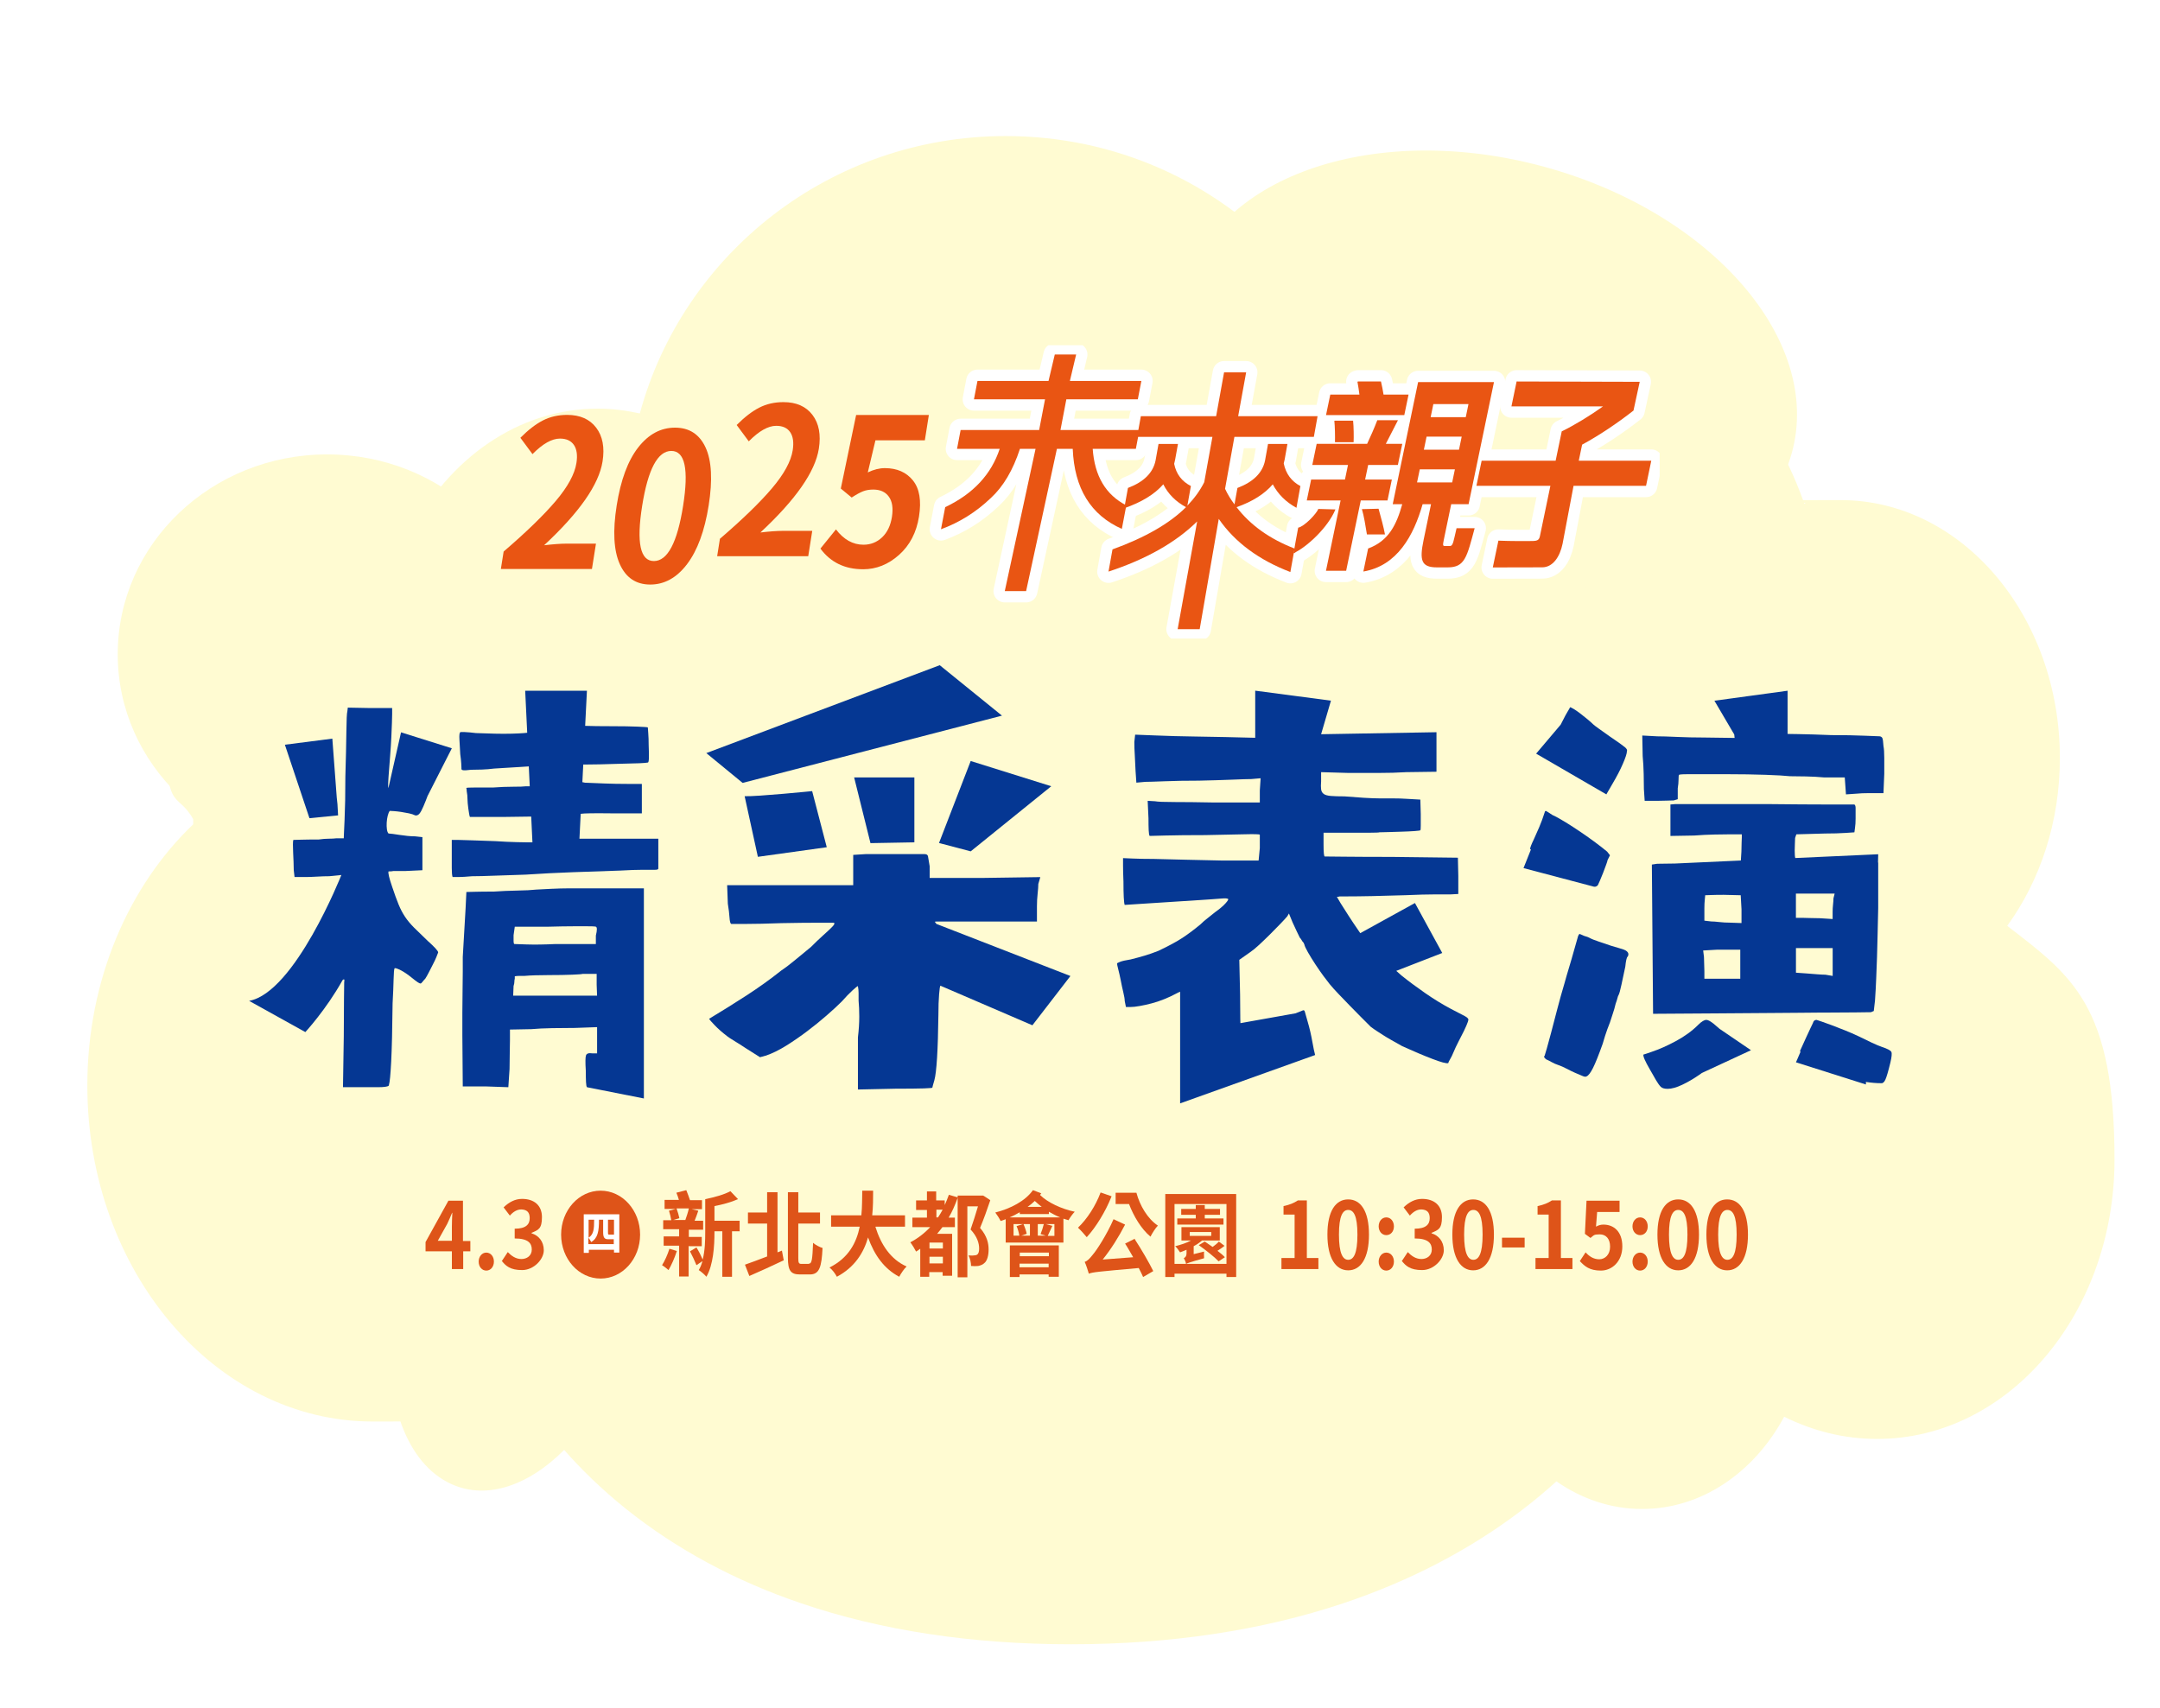 <svg width="789" height="624" viewBox="0 0 789 624" fill="none" xmlns="http://www.w3.org/2000/svg">
<g filter="url(#filter0_d_887_1575)">
<path d="M722.359 321.422C734.308 304.972 741.53 283.55 741.53 260.228C741.53 208.173 705.684 165.988 661.434 165.988C617.185 165.988 652.506 166.427 648.173 167.304C629.462 113.568 577.925 74.966 517.263 74.966C456.6 74.966 485.75 77.671 471.438 82.642C467.105 80.522 462.575 78.621 457.979 76.793C432.703 49.816 396.594 33 356.481 33C292.471 33 238.636 75.989 222.814 134.331C217.824 133.235 212.704 132.577 207.517 132.577C178.368 132.577 152.895 150.928 138.845 178.271C130.442 173.153 120.857 170.302 110.746 170.302C76.87 170.302 49.362 202.617 49.362 242.535C49.362 282.454 53.169 271.122 59.669 282.527V284.428C36.1 306.946 21 341.308 21 379.837C21 447.611 67.678 502.59 125.255 502.59C182.832 502.59 131.886 502.371 135.169 502.005C138.648 512.387 144.491 520.502 152.566 524.743C165.762 531.688 181.65 526.497 195.174 512.972C201.214 519.844 208.633 527.155 217.627 534.393C235.944 549.089 257.544 560.786 281.704 568.975C310.853 578.918 344.007 583.962 380.313 583.962C416.618 583.962 449.969 578.918 479.578 569.048C504.067 560.859 526.126 549.381 545.165 534.832C549.695 531.396 553.831 527.887 557.639 524.45C566.764 530.811 577.465 534.54 588.889 534.54C610.751 534.54 629.921 521.087 640.82 500.836C651.258 506.026 662.682 508.951 674.762 508.951C722.688 508.951 761.488 463.257 761.488 406.888C761.488 350.52 745.928 339.773 722.359 321.568V321.422Z" fill="#FFFBD2"/>
</g>
<ellipse cx="543.945" cy="135.041" rx="114.674" ry="76.8" transform="rotate(15.32 543.945 135.041)" fill="#FFFBD2"/>
<ellipse cx="119.5" cy="239" rx="76.5" ry="73" fill="#FFFBD2"/>
<path d="M123.497 297.855L123.347 295.206C123.347 294.523 123.249 293.367 123.054 291.746C123.039 291.648 123.032 291.551 123.017 291.453L121.395 269.823L104.059 272.052L113.035 298.891L123.497 297.862V297.855Z" fill="#053793"/>
<path d="M201.745 324.671C199.681 324.768 197.767 324.866 195.996 324.963C194.225 325.158 191.868 325.286 188.926 325.331C185.977 325.384 183.125 325.504 180.378 325.699C177.526 325.699 175.2 325.721 173.376 325.774C171.56 325.826 170.554 325.849 170.359 325.849C170.359 326.044 170.261 328.063 170.066 331.891C169.871 335.718 169.526 341.617 169.038 349.573V355.021C169.038 357.183 169.015 359.517 168.963 362.024C168.91 364.53 168.888 367.18 168.888 369.979V378.16L169.038 396.87H177.286L185.684 397.163L186.127 390.536C186.127 388.569 186.149 386.61 186.202 384.644C186.255 382.678 186.277 381.109 186.277 379.931V376.103L194.09 375.953C196.251 375.758 198.803 375.638 201.753 375.585C204.702 375.533 207.449 375.51 210.001 375.51L218.106 375.218V384.794H216.335C215.059 384.599 214.294 384.847 214.054 385.53C213.806 386.22 213.783 388.089 213.978 391.129C213.978 392.795 214.001 394.168 214.054 395.256C214.106 396.337 214.226 396.975 214.421 397.17L235.195 401.275V324.528H207.051C205.58 324.528 203.809 324.581 201.745 324.678V324.671ZM187.448 363.72L187.598 360.185C187.793 359.592 187.891 359.082 187.891 358.639C187.891 358.196 187.943 357.828 188.041 357.536V356.65C188.529 356.552 189.069 356.5 189.662 356.5H191.576C192.656 356.402 193.955 356.327 195.478 356.282C197.002 356.23 198.646 356.207 200.417 356.207C203.854 356.207 206.751 356.155 209.108 356.057C211.464 355.96 212.695 355.862 212.793 355.764H217.949V359.742L218.099 363.72H187.448ZM214.706 338.375C215.982 338.375 216.815 338.397 217.213 338.45C217.603 338.503 217.754 338.525 217.656 338.525C218.144 338.72 218.144 339.801 217.656 341.767V344.859H202.923C198.796 345.055 195.283 345.107 192.386 345.01C189.489 344.912 187.988 344.859 187.891 344.859C187.696 344.762 187.598 344.417 187.598 343.831V341.617L188.041 338.525H200.417C204.049 338.428 207.021 338.375 209.333 338.375H214.714H214.706Z" fill="#053793"/>
<path d="M156.505 343.974C154.343 341.91 152.602 340.214 151.274 338.893C149.945 337.564 148.842 336.244 147.956 334.915C147.071 333.587 146.283 332.093 145.6 330.42C144.909 328.746 144.129 326.592 143.243 323.935C142.162 320.791 141.72 318.922 141.915 318.336C142.8 318.336 143.386 318.284 143.686 318.186H148.106L154.298 317.894V305.81L151.649 305.518C150.763 305.518 149.833 305.465 148.849 305.367C147.866 305.27 146.906 305.15 145.975 305C145.037 304.85 144.204 304.73 143.468 304.632C142.733 304.534 142.215 304.482 141.922 304.482C141.63 304.189 141.427 303.671 141.329 302.936C141.232 302.2 141.202 301.39 141.254 300.504C141.307 299.619 141.427 298.786 141.622 297.998C141.817 297.209 142.065 296.624 142.358 296.226C142.553 296.226 143.041 296.249 143.829 296.301C144.617 296.354 145.495 296.451 146.478 296.594C147.461 296.744 148.414 296.917 149.352 297.112C150.283 297.307 151.048 297.555 151.634 297.847C151.927 297.945 152.272 297.9 152.662 297.697C153.052 297.502 153.473 296.984 153.915 296.151C154.358 295.318 154.899 294.087 155.537 292.466C155.732 291.963 155.942 291.408 156.167 290.808L165.046 273.351L146.493 267.527L141.862 287.941C141.742 287.205 141.757 285.847 141.915 283.85C142.11 281.201 142.305 278.619 142.508 276.113C142.703 273.606 142.853 271.324 142.95 269.26C143.048 267.196 143.123 265.433 143.168 263.954C143.221 262.483 143.243 261.447 143.243 260.862V258.648H134.995L127.04 258.498L126.889 259.826C126.694 260.419 126.567 262.918 126.522 267.339C126.469 271.76 126.349 277.208 126.154 283.693C126.154 286.837 126.131 289.757 126.079 292.459C126.026 295.161 125.951 297.517 125.861 299.528C125.764 301.54 125.689 303.138 125.644 304.317C125.591 305.495 125.569 306.133 125.569 306.231H122.919C122.131 306.328 121.201 306.381 120.12 306.381C119.039 306.381 117.808 306.478 116.435 306.673C113.786 306.673 111.594 306.696 109.875 306.748C108.157 306.801 107.249 306.824 107.151 306.824C107.053 307.116 107.001 307.687 107.001 308.52C107.001 309.353 107.023 310.313 107.076 311.394C107.129 312.475 107.174 313.608 107.226 314.786C107.279 315.965 107.301 317 107.301 317.879L107.594 320.385H111.572C112.75 320.385 114.153 320.333 115.774 320.235C117.396 320.138 118.889 320.085 120.27 320.085L124.69 319.642C124.69 319.642 107.729 362.572 91 365.619L111.534 377.026C111.534 377.026 119.167 368.778 125.148 358.023C125.726 357.498 125.921 357.768 125.726 358.841C125.726 359.232 125.704 361.273 125.651 364.958C125.599 368.643 125.576 373.184 125.576 378.587L125.283 397.155H138.177C139.303 397.155 140.166 397.103 140.759 397.005C141.352 396.907 141.72 396.81 141.862 396.712C142.012 396.615 142.08 396.465 142.08 396.27C142.373 395.384 142.643 392.585 142.89 387.871C143.131 383.158 143.311 376.036 143.408 366.504C143.603 362.969 143.723 360.02 143.776 357.663C143.829 355.307 143.949 353.978 144.144 353.685C144.436 353.588 145.172 353.836 146.358 354.421C147.536 355.014 148.91 355.944 150.486 357.22C152.152 358.601 153.187 359.284 153.578 359.284C153.773 359.284 154.021 359.089 154.313 358.691C154.606 358.301 154.951 357.903 155.341 357.513C155.732 356.92 156.174 356.14 156.67 355.156C157.158 354.173 157.653 353.22 158.141 352.282C158.629 351.351 159.049 350.466 159.394 349.633C159.739 348.8 159.957 348.229 160.055 347.937C160.055 347.644 159.709 347.126 159.026 346.391C158.336 345.655 157.503 344.844 156.52 343.959L156.505 343.974Z" fill="#053793"/>
<path d="M536.226 372.118C536.129 371.825 535.491 371.382 534.312 370.789C533.134 370.197 531.708 369.461 530.042 368.575C526.897 366.902 523.73 364.965 520.541 362.751C517.351 360.537 514.476 358.406 511.917 356.342L510.026 354.661L526.822 348.131L516.848 329.879L496.877 340.889C496.577 340.431 496.194 339.868 495.706 339.17C494.918 338.045 493.89 336.499 492.614 334.532C491.338 332.566 490.355 331.02 489.664 329.894C488.974 328.768 488.531 328.003 488.336 327.613C488.824 327.613 489.169 327.56 489.364 327.462H491.571C497.17 327.462 504.442 327.312 513.381 327.02C517.899 326.824 521.509 326.727 524.211 326.727H529.884L532.684 326.577V319.95L532.534 313.323L508.367 313.03C501.59 313.03 495.894 313.008 491.278 312.955C486.662 312.902 484.208 312.88 483.908 312.88C483.608 312.88 483.465 311.409 483.465 308.459V304.189H500.554C502.521 304.189 503.647 304.136 503.947 304.039C504.435 304.039 505.47 304.016 507.039 303.964C508.607 303.911 510.259 303.866 511.977 303.814C513.696 303.761 515.242 303.694 516.615 303.596C517.989 303.499 518.724 303.401 518.822 303.303C518.919 303.206 518.972 302.643 518.972 301.607V297.404L518.822 292.098L513.666 291.806C512.195 291.708 510.544 291.655 508.727 291.655H503.939C502.468 291.655 500.547 291.58 498.19 291.438C495.834 291.288 493.477 291.123 491.12 290.92C489.057 290.92 487.413 290.867 486.182 290.77C484.951 290.672 484.066 290.425 483.533 290.034C482.992 289.644 482.67 289.074 482.572 288.338C482.475 287.603 482.475 286.642 482.572 285.464V282.071L492.742 282.364H503.129C507.106 282.364 510.619 282.267 513.666 282.071L524.713 281.921V267.481L482.572 268.217L486.167 255.954L458.503 252.306V269.515C457.97 269.5 457.302 269.485 456.492 269.47C454.428 269.418 451.478 269.35 447.651 269.253C443.823 269.155 439.793 269.08 435.568 269.035C431.342 268.982 426.877 268.862 422.156 268.667L414.643 268.375L414.351 271.024C414.351 272.698 414.403 274.214 414.501 275.594C414.598 276.975 414.696 278.987 414.793 281.636L415.086 285.907L418.328 285.614C419.507 285.614 421.886 285.539 425.473 285.396C429.061 285.246 433.211 285.179 437.924 285.179C442.442 285.081 446.518 284.961 450.158 284.811C453.79 284.661 456.102 284.593 457.085 284.593L460.477 284.3L460.184 288.721V293.141H442.502C437.489 293.044 433.046 292.991 429.166 292.991C425.286 292.991 422.854 292.894 421.871 292.699L419.221 292.549L419.514 298.883C419.514 300.654 419.537 302.125 419.589 303.303C419.642 304.482 419.762 305.172 419.957 305.367C420.054 305.367 421.968 305.315 425.706 305.217C429.436 305.12 434.254 305.067 440.146 305.067C445.744 304.97 450.458 304.872 454.293 304.774C458.12 304.677 460.087 304.722 460.184 304.925V309.788L459.742 314.358H446.33C442.202 314.261 437.857 314.163 433.286 314.066C428.715 313.968 424.76 313.871 421.428 313.773C418.381 313.773 415.777 313.721 413.615 313.623C411.454 313.525 410.32 313.473 410.223 313.473V316.272C410.223 317.653 410.275 319.567 410.373 322.021C410.373 326.832 410.523 329.684 410.816 330.569C411.108 330.569 412.219 330.494 414.133 330.352C416.047 330.202 418.726 330.037 422.163 329.834C425.601 329.639 429.016 329.414 432.408 329.174C435.8 328.933 439.163 328.708 442.502 328.513C443.973 328.416 445.279 328.318 446.405 328.22C447.531 328.123 448.244 328.168 448.544 328.371C448.837 328.468 448.544 329.008 447.658 329.992C446.773 330.975 445.497 332.056 443.831 333.234C443.14 333.827 442.285 334.51 441.249 335.298C440.221 336.086 439.305 336.866 438.525 337.654C436.168 339.621 433.931 341.287 431.822 342.668C429.706 344.049 426.787 345.617 423.057 347.381C421.285 348.071 419.664 348.634 418.193 349.077C416.722 349.52 415.004 349.985 413.037 350.481C411.168 350.773 409.87 351.074 409.135 351.366C408.399 351.659 408.031 351.862 408.031 351.959C408.031 352.252 408.181 352.965 408.474 354.098C408.767 355.231 409.067 356.53 409.36 358.001C409.652 359.569 409.975 361.07 410.32 362.496C410.666 363.922 410.838 364.98 410.838 365.663L411.281 367.87H412.902C413.788 367.87 414.913 367.75 416.294 367.502C417.668 367.262 419.116 366.939 420.64 366.542C422.163 366.151 423.709 365.633 425.278 364.995C426.847 364.358 428.273 363.697 429.548 363.007C430.141 362.684 430.644 362.451 431.072 362.279V403.069L480.388 385.409L479.915 383.428C479.728 382.527 479.54 381.552 479.352 380.471C479.157 379.345 478.91 378.137 478.617 376.861C478.324 375.585 478.024 374.452 477.731 373.469C477.138 371.405 476.771 370.107 476.628 369.566C476.478 369.026 476.163 368.906 475.667 369.198C474.857 369.536 474.054 369.851 473.251 370.167L453.1 373.761C453.085 373.326 453.062 372.838 453.054 372.291C453.002 369.836 452.979 366.842 452.979 363.299L452.687 350.631L456.664 347.831C457.55 347.238 458.653 346.338 459.982 345.107C461.31 343.876 462.631 342.6 463.959 341.279C465.288 339.951 466.541 338.675 467.719 337.452C468.898 336.221 469.731 335.313 470.226 334.727L470.819 333.699L472.148 336.941C472.635 338.022 473.131 339.08 473.619 340.109C474.106 341.137 474.504 341.947 474.797 342.54C475.09 342.833 475.315 343.133 475.457 343.426C475.607 343.718 475.772 343.966 475.975 344.161C476.17 344.356 476.268 344.507 476.268 344.604C476.268 344.702 476.32 344.799 476.418 344.897C476.516 345.49 476.958 346.465 477.746 347.846C478.534 349.227 479.442 350.698 480.471 352.267C481.499 353.835 482.512 355.284 483.488 356.612C484.471 357.941 485.206 358.894 485.694 359.487C486.58 360.567 487.661 361.768 488.936 363.097C490.212 364.425 491.518 365.776 492.839 367.15C494.168 368.53 495.511 369.896 496.892 371.277C498.265 372.658 499.541 373.927 500.72 375.105C501.508 375.698 502.243 376.208 502.934 376.651C503.616 377.094 504.382 377.589 505.215 378.122C506.048 378.662 507.031 379.255 508.165 379.893C509.29 380.531 510.641 381.297 512.217 382.175C516.345 384.043 520 385.59 523.197 386.813C526.387 388.044 528.331 388.562 529.021 388.359C529.021 388.164 529.239 387.698 529.682 386.955C530.125 386.22 530.537 385.357 530.935 384.374C531.423 383.195 532.038 381.897 532.774 380.471C533.509 379.045 534.177 377.747 534.763 376.568C536.136 373.716 536.624 372.245 536.234 372.148L536.226 372.118Z" fill="#053793"/>
<path d="M600.47 288.128L600.763 292.549H605.183C606.459 292.549 607.66 292.526 608.793 292.474C609.919 292.421 610.782 292.399 611.375 292.399L612.846 291.956V287.978C613.041 286.8 613.139 285.719 613.139 284.736C613.139 283.753 613.191 283.212 613.289 283.115C613.289 283.017 613.529 282.942 614.024 282.897C614.512 282.845 615.428 282.822 616.749 282.822H630.971C635.984 282.822 640.623 282.897 644.893 283.04C649.163 283.19 652.135 283.363 653.809 283.558C655.28 283.558 657.224 283.58 659.633 283.633C662.042 283.685 664.271 283.805 666.335 284.001H673.848L674.291 290.192L678.561 289.9C679.544 289.802 680.7 289.749 682.021 289.749H687.987L688.28 282.68V276.856C688.28 274.942 688.182 273.493 687.987 272.51C687.89 271.039 687.77 270.101 687.62 269.711C687.47 269.32 687.154 269.073 686.659 268.975C686.269 268.975 684.4 268.9 681.06 268.758C677.72 268.607 673.69 268.54 668.977 268.54C664.264 268.345 660.256 268.225 656.969 268.172C655.243 268.15 653.914 268.127 652.961 268.112V252.329L626.235 255.976L633.478 268.3L633.62 269.568L622.423 269.418C618.985 269.418 615.691 269.343 612.553 269.2C609.409 269.05 607 268.983 605.333 268.983L599.885 268.69L600.035 276.203C600.23 278.267 600.35 280.451 600.403 282.762C600.455 285.074 600.478 286.867 600.478 288.143L600.47 288.128Z" fill="#053793"/>
<path d="M665.742 369.912C670.455 369.912 674.456 369.889 677.75 369.837C681.045 369.784 682.929 369.762 683.424 369.762L684.452 369.319L684.895 365.491C685.09 362.639 685.241 359.945 685.338 357.386C685.436 354.834 685.533 352.252 685.631 349.648C685.728 347.043 685.803 344.297 685.848 341.4C685.901 338.503 685.968 335.283 686.066 331.748V315.094H685.999L686.066 312.062L655.775 313.443C655.633 312.948 655.565 312.032 655.565 310.674C655.565 309.788 655.588 308.902 655.64 308.024C655.693 307.139 655.715 306.501 655.715 306.111L656.158 304.782L666.62 304.489C669.57 304.489 672.069 304.414 674.133 304.272C676.197 304.129 677.278 304.054 677.375 304.054C677.375 303.957 677.45 303.416 677.593 302.433C677.743 301.45 677.81 300.324 677.81 299.041V295.138C677.81 294.5 677.66 294.087 677.368 293.885H667.348C662.042 293.885 654.77 293.832 645.538 293.735H611.945L610.174 293.885V305.375L618.865 305.225C621.319 305.03 623.804 304.91 626.303 304.857C628.809 304.805 630.648 304.782 631.827 304.782H636.247V305.81C636.247 306.103 636.225 306.771 636.172 307.799C636.119 308.827 636.097 309.938 636.097 311.117L635.894 314.351L611.698 315.454C611.405 315.454 611.112 315.454 610.827 315.462C607.735 315.514 605.889 315.537 605.303 315.537L603.39 315.83L603.832 370.347L626.52 370.197C629.86 370.197 633.35 370.174 636.983 370.122C640.615 370.069 644.15 370.047 647.595 370.047C651.04 370.047 654.319 370.024 657.464 369.972C660.609 369.919 663.356 369.897 665.712 369.897L665.742 369.912ZM669.72 328.213C669.72 328.806 669.667 329.542 669.57 330.427C669.472 331.313 669.42 332.198 669.42 333.076V335.726L664.849 335.433C663.468 335.433 662.17 335.411 660.946 335.358C659.716 335.305 658.807 335.283 658.222 335.283H656.008V326.442H670.155L669.712 328.213H669.72ZM635.684 357.536H622.573V354.736C622.573 353.948 622.55 353.093 622.498 352.154C622.445 351.224 622.423 350.361 622.423 349.573L622.13 347.216L627.286 346.923H635.684V357.536ZM636.127 337.197L631.857 337.047C630.581 337.047 629.297 336.972 628.029 336.829C626.753 336.679 625.77 336.611 625.079 336.611L622.573 336.319V331.898C622.573 330.622 622.625 329.542 622.723 328.656C622.82 327.77 622.873 327.23 622.873 327.035C622.97 327.035 623.661 327.012 624.937 326.96C626.213 326.907 627.789 326.885 629.65 326.885L635.842 327.035L636.134 332.191V337.204L636.127 337.197ZM656.023 346.338H669.435V356.507L666.785 356.065C666.095 356.065 665.112 356.012 663.836 355.915C662.56 355.817 661.329 355.719 660.151 355.622L656.023 355.329V346.338Z" fill="#053793"/>
<path d="M690.869 384.277C690.621 383.736 689.466 383.121 687.409 382.438C686.524 382.145 685.293 381.627 683.724 380.892C682.156 380.156 680.58 379.398 679.011 378.61C677.337 377.822 675.641 377.087 673.93 376.396C672.211 375.713 670.635 375.098 669.217 374.557C667.791 374.017 666.567 373.574 665.532 373.229C664.504 372.884 663.836 372.666 663.543 372.569C662.852 372.569 662.41 372.959 662.214 373.747C662.117 373.942 661.824 374.557 661.329 375.586C660.834 376.614 660.323 377.725 659.783 378.903C659.242 380.081 658.755 381.162 658.312 382.145C657.869 383.128 657.599 383.714 657.501 383.916C657.501 383.991 657.576 384.104 657.689 384.224L656.03 388.067L681.578 396.165V395.234C683.507 395.534 685.36 395.699 687.124 395.699C687.717 395.797 688.227 395.377 688.67 394.446C689.113 393.508 689.721 391.429 690.509 388.187C690.997 386.123 691.124 384.824 690.877 384.284L690.869 384.277Z" fill="#053793"/>
<path d="M593.835 347.216C593.543 347.021 592.875 346.773 591.847 346.481C590.818 346.188 589.655 345.843 588.387 345.452C587.006 344.965 585.565 344.469 584.041 343.981C582.518 343.493 581.317 342.998 580.431 342.51C580.041 342.315 579.643 342.165 579.253 342.068C578.863 341.97 578.465 341.827 578.075 341.625C577.684 341.43 577.339 341.279 577.046 341.182C576.851 341.182 576.656 341.43 576.454 341.917C575.47 345.452 574.66 348.304 574.022 350.466C573.384 352.627 572.791 354.616 572.251 356.432C571.71 358.249 571.44 359.209 571.44 359.307C570.555 362.256 569.669 365.423 568.791 368.808C567.913 372.193 567.17 375.023 566.577 377.282C565.984 379.541 565.474 381.432 565.031 382.955C564.588 384.479 564.318 385.387 564.22 385.68C563.83 385.972 564.025 386.415 564.813 387.008C565.301 387.203 565.939 387.526 566.727 387.969C567.515 388.412 568.348 388.779 569.234 389.072C570.119 389.365 571.125 389.808 572.251 390.401C573.377 390.993 574.39 391.481 575.268 391.872C576.641 392.464 577.624 392.877 578.217 393.125C578.81 393.365 579.245 393.395 579.546 393.2C580.229 392.907 581.017 391.872 581.902 390.108C582.788 388.344 583.966 385.395 585.437 381.267C586.03 379.203 586.593 377.439 587.133 375.961C587.674 374.49 587.996 373.657 588.094 373.454C588.289 372.771 588.612 371.788 589.055 370.504C589.497 369.229 589.865 367.953 590.158 366.677C590.451 365.889 590.676 365.206 590.818 364.613C590.969 364.02 591.089 363.682 591.186 363.585C591.479 363.097 591.847 361.791 592.289 359.682C592.732 357.573 593.198 355.389 593.685 353.123C593.783 352.139 593.903 351.306 594.053 350.616C594.203 349.933 594.368 349.535 594.571 349.438C595.059 348.552 594.811 347.816 593.835 347.231V347.216Z" fill="#053793"/>
<path d="M628.134 375.848C627.413 375.188 626.708 374.58 626.032 374.04C624.801 373.056 623.893 372.569 623.308 372.569C622.52 372.569 621.537 373.161 620.358 374.34C618.099 376.599 615.368 378.588 612.178 380.306C608.988 382.025 606.061 383.323 603.412 384.209C602.526 384.502 601.813 384.749 601.273 384.945C600.733 385.14 600.41 385.237 600.312 385.237C600.117 385.83 600.905 387.646 602.669 390.686C603.554 392.255 604.313 393.583 604.95 394.664C605.588 395.744 606.151 396.525 606.647 397.02C607.134 397.508 607.975 397.756 609.153 397.756C610.624 397.756 612.396 397.26 614.459 396.285C616.523 395.302 618.587 394.101 620.651 392.675C620.989 392.442 621.319 392.209 621.642 391.969L639.594 383.646L628.126 375.841L628.134 375.848Z" fill="#053793"/>
<path d="M581.752 323.793C582.54 324.085 583.178 323.943 583.666 323.35C583.763 323.155 584.011 322.614 584.401 321.729C584.792 320.843 585.189 319.89 585.58 318.854C585.97 317.826 586.338 316.843 586.683 315.905C587.028 314.974 587.201 314.411 587.201 314.209L588.086 312.437L587.058 311.109C585.88 310.126 584.431 309 582.713 307.717C580.994 306.441 579.223 305.187 577.407 303.957C575.59 302.726 573.774 301.547 571.958 300.422C570.142 299.296 568.498 298.38 567.02 297.697C565.841 296.909 565.106 296.444 564.813 296.294C564.52 296.144 564.318 296.316 564.22 296.812C563.627 298.68 562.967 300.474 562.231 302.193C561.496 303.912 560.828 305.413 560.242 306.688C559.852 307.476 559.529 308.189 559.282 308.827C559.034 309.465 558.914 309.886 558.914 310.081C558.914 310.141 559.012 310.238 559.199 310.366L556.505 317.121L581.76 323.785L581.752 323.793Z" fill="#053793"/>
<path d="M586.766 290.192L588.98 286.365C590.548 283.715 591.832 281.261 592.807 278.995C593.791 276.736 594.278 275.212 594.278 274.424C594.474 274.034 594.226 273.538 593.543 272.953C592.852 272.36 590.984 271.039 587.944 268.975C586.563 267.992 585.295 267.084 584.116 266.251C582.938 265.418 582.203 264.847 581.902 264.555C581.407 264.067 580.747 263.474 579.914 262.784C579.081 262.101 578.217 261.41 577.332 260.72C576.446 260.037 575.636 259.466 574.9 259.023C574.165 258.581 573.699 258.363 573.497 258.363C573.497 258.461 573.227 258.956 572.686 259.834C572.146 260.72 571.53 261.845 570.847 263.226C570.585 263.752 570.322 264.255 570.067 264.735L561.113 275.31L586.766 290.192Z" fill="#053793"/>
<path d="M366 261.427L343.263 243L258 275.112L271.263 286L366 261.427Z" fill="#053793"/>
<path d="M272 290.861L276.834 313L302 309.498L296.662 289C296.662 289 276.494 291.021 272.013 290.861H272Z" fill="#053793"/>
<path d="M334 307.71V284H312L317.964 308L334 307.71Z" fill="#053793"/>
<path d="M343 307.953L354.575 311L384 287.216L354.575 278L343 307.953Z" fill="#053793"/>
<path d="M342.03 337.52C341.868 337.227 341.706 337.002 341.544 336.859C341.381 336.709 341.544 336.641 342.03 336.641H378.773V331.035C378.773 329.464 378.86 327.939 379.023 326.459C379.185 324.986 379.272 323.806 379.272 322.919L380.008 320.409L359.672 320.702H339.585V316.426C339.26 314.563 339.048 313.353 338.974 312.812C338.886 312.271 338.437 312 337.626 312H316.316L311.663 312.293V323.355H265.612L265.862 330.141C266.186 332.11 266.386 333.778 266.473 335.161C266.561 336.543 266.76 337.325 267.085 337.52H272.474C275.905 337.52 280.222 337.423 285.462 337.227C290.69 337.13 295.132 337.077 298.812 337.077H304.564C305.05 337.272 304.726 337.911 303.578 338.993C303.091 339.489 302.106 340.391 300.634 341.721C299.161 343.051 297.689 344.449 296.229 345.93C294.433 347.402 292.561 348.95 290.59 350.574C288.631 352.197 286.922 353.505 285.45 354.481C281.37 357.728 277.116 360.779 272.712 363.627C268.307 366.483 263.729 369.331 259 372.186C259.162 372.479 259.861 373.269 261.084 374.546C262.306 375.824 263.816 377.154 265.612 378.529C266.099 378.92 266.997 379.513 268.307 380.302C269.617 381.092 271.002 381.978 272.474 382.955L277.615 386.202L279.823 385.608C282.106 384.819 284.564 383.617 287.172 381.993C289.779 380.37 292.349 378.597 294.882 376.68C297.415 374.764 299.785 372.848 301.981 370.924C304.189 369.008 306.023 367.309 307.496 365.836C308.968 364.161 310.278 362.815 311.413 361.778C312.549 360.749 313.21 360.23 313.372 360.23C313.534 361.019 313.622 361.854 313.622 362.74V365.543C313.784 367.219 313.871 369.18 313.871 371.442C313.871 373.704 313.709 376.214 313.384 378.965V398L327.096 397.707C336.566 397.707 341.057 397.557 340.57 397.263C340.57 397.166 340.658 396.843 340.82 396.302C340.982 395.761 341.144 395.197 341.307 394.603C342.118 391.65 342.617 383.684 342.779 370.698C342.779 367.745 342.866 365.265 343.028 363.251C343.191 361.237 343.353 360.178 343.515 360.08L377.114 374.539L391 356.541L342.03 337.505V337.52Z" fill="#053793"/>
<path d="M212.141 297.292C213.281 297.097 216.974 297.044 223.256 297.119H234.453V286.365H229.005C226.153 286.365 223.451 286.312 220.899 286.214C218.34 286.117 215.938 286.019 213.679 285.922C213.326 285.869 213.011 285.802 212.726 285.727L213.049 279.295H213.229C214.895 279.295 216.861 279.272 219.12 279.22C221.379 279.167 223.931 279.1 226.783 279.002C232.479 278.905 235.774 278.762 236.652 278.559C236.847 278.559 236.968 278.094 237.02 277.156C237.073 276.225 237.043 274.574 236.945 272.217C236.945 270.544 236.892 269.103 236.795 267.872C236.697 266.641 236.645 265.936 236.645 265.733C236.547 265.636 235.264 265.538 232.817 265.44C230.363 265.343 227.368 265.29 223.826 265.29C219.233 265.29 215.878 265.245 213.747 265.155L214.392 252.329H191.839L192.575 267.677C192.275 267.714 191.884 267.759 191.404 267.797C190.226 267.895 188.725 267.97 186.908 268.015C185.092 268.067 183.051 268.067 180.792 268.015C178.533 267.962 176.221 267.895 173.864 267.797C172.296 267.602 170.937 267.482 169.812 267.429C168.678 267.377 168.116 267.407 168.116 267.504C167.823 267.699 167.725 268.608 167.823 270.229C167.92 271.85 168.018 273.598 168.116 275.46C168.311 276.841 168.431 277.989 168.483 278.92C168.536 279.858 168.558 280.421 168.558 280.616C168.461 281.006 168.633 281.254 169.076 281.351C169.519 281.449 170.525 281.404 172.093 281.201C173.174 281.201 174.472 281.179 175.996 281.126C177.519 281.073 179.013 280.953 180.491 280.758C181.865 280.661 183.441 280.563 185.205 280.466C186.976 280.368 188.597 280.27 190.068 280.173L193.153 279.97L193.505 287.243H191.982C191.291 287.34 189.79 287.393 187.486 287.393C185.182 287.393 182.698 287.49 180.049 287.686H173.347C171.53 287.686 170.525 287.738 170.33 287.836C170.427 288.031 170.48 288.428 170.48 289.014C170.577 289.509 170.652 289.997 170.697 290.485C170.75 290.98 170.772 291.513 170.772 292.106C170.772 292.399 170.795 292.842 170.847 293.434C170.9 294.027 170.967 294.665 171.065 295.348C171.163 296.039 171.26 296.677 171.358 297.262C171.455 297.855 171.553 298.245 171.65 298.44H183.441L194.038 298.298L194.489 307.717H192.867C192.477 307.717 191.119 307.694 188.815 307.642C186.503 307.589 183.876 307.469 180.934 307.274C177.887 307.176 175.11 307.079 172.611 306.981C170.104 306.884 168.408 306.831 167.53 306.831H165.023V317.143C165.023 318.712 165.121 319.792 165.316 320.385H167.38C167.973 320.385 168.678 320.363 169.519 320.31C170.352 320.258 171.313 320.19 172.393 320.093C174.457 320.093 177.332 320.018 181.017 319.875C184.702 319.725 188.357 319.605 191.997 319.507C197.888 319.117 203.637 318.824 209.236 318.622C214.835 318.427 220.584 318.231 226.475 318.029C229.913 317.834 232.712 317.736 234.874 317.736H239.294C240.082 317.736 240.472 317.586 240.472 317.293V306.388H211.66L212.118 297.277L212.141 297.292Z" fill="#053793"/>
<path d="M171.894 457.112H169.195V463.59H165.061V457.112H155.444V453.732L163.796 438.618H169.11V453.357H171.81V457.112H171.894ZM165.061 453.263V448.194C165.061 446.785 165.145 444.438 165.23 443.03H165.145C164.639 444.345 163.964 445.753 163.374 447.067L159.915 453.263H165.145H165.061Z" fill="#DE5419"/>
<path d="M174.847 460.867C174.847 459.084 176.028 457.582 177.631 457.582C179.234 457.582 180.415 458.99 180.415 460.867C180.415 462.745 179.234 464.153 177.631 464.153C176.028 464.153 174.847 462.745 174.847 460.867Z" fill="#DE5419"/>
<path d="M183.367 460.586L185.476 457.394C186.826 458.802 188.429 459.928 190.453 459.928C192.478 459.928 194.249 458.708 194.249 456.455C194.249 454.202 192.984 452.418 188.007 452.418V448.851C192.14 448.851 193.49 447.255 193.49 445.002C193.49 442.749 192.394 441.904 190.453 441.81C188.85 441.81 187.501 442.655 186.235 444.063L183.957 441.059C185.898 439.181 188.091 437.961 190.706 437.961C195.093 437.961 197.961 440.308 197.961 444.626C197.961 448.945 196.612 449.32 194.165 450.353V450.541C196.696 451.292 198.636 453.451 198.636 456.737C198.636 460.022 195.009 463.965 190.706 463.965C186.404 463.965 184.717 462.463 183.198 460.492L183.367 460.586Z" fill="#DE5419"/>
<path d="M247.228 457.018C246.469 459.459 245.204 462.275 244.191 463.965C243.685 463.496 242.504 462.557 241.829 462.182C242.841 460.586 243.854 458.333 244.529 456.173L247.313 457.018H247.228ZM251.531 455.047V466.312H248.072V455.047H242.42V451.667H248.072V449.038H242.251V445.753H245.204C245.035 444.72 244.697 443.312 244.36 442.279L246.891 441.622H242.757V438.336H247.987C247.734 437.397 247.397 436.459 247.059 435.708L250.687 434.769C251.109 435.895 251.699 437.304 252.037 438.43H256.423V441.716H252.627L255.074 442.279C254.652 443.593 254.146 444.908 253.724 445.94H256.845V449.226H251.615V451.855H256.339V455.234H251.615L251.531 455.047ZM247.144 441.528C247.566 442.655 247.987 444.063 248.156 445.002L245.963 445.659H250.35C250.771 444.438 251.362 442.749 251.615 441.434H247.144V441.528ZM270.259 449.789H267.39V466.406H263.847V449.789H260.979V450.165C260.979 455.141 260.557 462.088 258.026 466.406C257.436 465.655 256.002 464.435 255.242 463.965C255.833 463.026 256.255 461.9 256.592 460.68L254.399 462.182C253.893 460.867 252.88 458.708 252.037 457.112L254.399 455.704C255.242 457.018 256.17 458.896 256.677 460.116C257.52 456.83 257.605 453.169 257.605 450.071V438.055C260.895 437.397 264.606 436.365 266.8 435.144L269.584 438.055C267.053 439.181 263.932 440.026 260.979 440.589V445.94H270.174V449.696L270.259 449.789Z" fill="#DE5419"/>
<path d="M285.612 456.83L286.287 460.398C281.984 462.463 277.345 464.528 273.717 466.124L272.114 461.994C274.223 461.243 277.092 460.21 280.213 458.99V446.973H273.211V442.936H280.213V435.52H284.009V457.488L285.696 456.83H285.612ZM295.482 461.618C296.579 461.618 296.748 460.022 297.001 454.014C297.844 454.765 299.447 455.61 300.459 455.892C300.122 462.933 299.278 465.561 295.82 465.561H292.192C288.818 465.561 287.805 464.153 287.805 459.459V435.52H291.602V442.936H299.531V446.973H291.602V459.553C291.602 461.337 291.77 461.712 292.783 461.712H295.482V461.618Z" fill="#DE5419"/>
<path d="M319.778 448.194C321.803 454.765 325.43 460.116 331.167 462.651C330.239 463.496 329.058 465.28 328.467 466.406C322.984 463.496 319.441 458.614 317.078 452.043C315.476 457.675 312.186 462.933 305.69 466.406C305.099 465.28 304.087 463.871 302.99 463.026C309.992 459.553 312.86 453.92 314.041 448.1H303.581V443.969H314.632C314.969 440.777 314.885 437.679 314.969 434.957H318.934C318.934 437.773 318.934 440.871 318.597 443.969H330.576V448.1H319.862L319.778 448.194Z" fill="#DE5419"/>
<path d="M361.705 438.524C360.609 441.81 359.259 445.565 357.993 448.569C360.609 451.573 361.115 454.296 361.115 456.455C361.115 458.614 360.609 460.68 359.428 461.524C358.921 461.994 358.162 462.276 357.319 462.463C356.644 462.557 355.631 462.557 354.703 462.463C354.703 461.337 354.366 459.647 353.775 458.614C354.535 458.614 355.125 458.708 355.716 458.614C356.138 458.614 356.644 458.52 356.897 458.333C357.487 457.957 357.656 457.112 357.656 456.079C357.656 454.202 356.981 451.761 354.535 449.132C355.378 446.692 356.475 443.312 357.234 440.683H353.354V466.594H349.81V437.585C348.883 440.12 347.87 442.561 346.52 444.814H348.798V448.288H344.243C343.568 449.132 342.977 449.977 342.302 450.728H347.786V466.031H344.327V464.716H339.434V466.406H336.144V456.173C335.638 456.549 335.132 456.924 334.626 457.206C334.204 456.361 333.191 454.671 332.517 453.826C335.216 452.418 337.663 450.541 339.772 448.288H333.276V444.814H338.591V441.998H334.626V438.524H338.591V435.238H341.965V438.524H345.086V440.214C345.677 438.993 346.099 437.773 346.605 436.459L349.81 437.398V436.74H359.09C359.09 436.646 361.705 438.43 361.705 438.43V438.524ZM344.411 453.92H339.519V456.079H344.411V453.92ZM344.411 461.524V459.084H339.519V461.524H344.411ZM342.64 444.72C343.23 443.875 343.737 442.936 344.327 441.904H342.049V444.72H342.64Z" fill="#DE5419"/>
<path d="M380.349 435.895C380.18 436.083 380.011 436.365 379.927 436.553C382.711 439.275 387.688 441.622 392.581 442.655C391.822 443.406 390.809 444.814 390.303 445.753C389.713 445.565 389.038 445.377 388.447 445.189V453.92H367.357V445.377C366.682 445.659 366.092 445.847 365.501 446.034C365.164 445.283 364.152 443.687 363.561 442.936C369.129 441.528 374.528 438.712 377.312 434.769L380.517 435.989L380.349 435.895ZM387.266 444.72C385.832 444.157 384.482 443.406 383.133 442.655V443.5H372.503V442.842C371.322 443.5 370.141 444.157 368.791 444.72H387.266ZM368.876 454.953H386.76V466.406H383.048V465.561H372.419V466.5H368.876V454.953ZM372.335 451.385C372.166 450.353 371.828 448.945 371.322 447.912L373.684 447.161H370.226V451.385H372.335ZM372.503 457.581V458.896H383.133V457.581H372.503ZM383.048 462.933V461.618H372.419V462.933H383.048ZM376.215 447.161H373.853C374.359 448.287 374.865 449.789 375.034 450.728L373.094 451.385H376.215V447.161ZM380.517 440.871C379.59 440.12 378.746 439.463 377.987 438.712C377.227 439.463 376.299 440.214 375.371 440.871H380.517ZM379.083 447.161V451.385H381.952L380.096 450.822C380.517 449.789 381.024 448.287 381.277 447.161H379.083ZM385.157 447.161H382.036L384.398 447.818C383.808 449.132 383.217 450.447 382.711 451.479H385.157V447.255V447.161Z" fill="#DE5419"/>
<path d="M405.994 437.116C403.801 442.655 400.258 448.381 396.968 451.949C396.293 451.104 394.69 449.32 393.762 448.475C396.968 445.471 400.174 440.589 402.03 435.614L406.079 437.022L405.994 437.116ZM414.515 452.7C416.961 456.455 419.745 461.243 421.264 464.341L417.552 466.5C417.13 465.561 416.624 464.435 415.949 463.214C401.27 464.529 399.161 464.716 397.727 465.28C397.474 464.435 396.799 462.182 396.209 460.961C397.221 460.68 398.065 459.741 399.246 458.239C400.511 456.831 404.307 451.01 406.754 445.377L410.972 447.349C408.61 451.949 405.741 456.455 402.789 460.116L413.924 459.271C412.912 457.582 411.984 455.798 410.972 454.296L414.515 452.512V452.7ZM415.105 435.708C416.371 440.402 419.155 445.189 422.951 447.724C422.107 448.569 420.842 450.541 420.251 451.761C416.793 448.851 414.093 444.251 412.406 439.838H407.513V435.708H415.19H415.105Z" fill="#DE5419"/>
<path d="M451.549 436.177V466.5H448.006V465.28H429.025V466.5H425.65V436.177H451.549ZM448.006 461.712V439.838H429.025V461.712H448.006ZM439.823 457.206C439.739 457.957 439.823 459.084 439.823 459.647C434.677 461.055 433.749 461.431 433.243 461.712C433.158 461.149 432.737 460.022 432.399 459.647C432.821 459.365 433.412 459.084 433.412 457.769V456.549C432.568 456.924 431.809 457.206 431.049 457.488C430.712 456.924 429.868 455.798 429.278 455.235C431.218 454.765 433.327 454.108 435.014 453.169H431.556V448.287H445.559V453.169H439.064C438.22 453.92 437.123 454.671 436.027 455.235V458.145L439.823 457.206ZM446.909 447.349H430.037V445.096H436.786V443.781H431.471V441.622H436.786V440.214H440.076V441.622H445.644V443.781H440.076V445.096H446.909V447.349ZM434.593 451.479H442.438V450.071H434.593V451.479ZM447.247 455.141C446.487 455.798 445.559 456.361 444.716 456.924C445.813 457.769 446.74 458.52 447.415 459.271L445.138 460.773C443.619 459.177 440.413 456.643 437.883 454.859L440.076 453.545C440.92 454.108 441.932 454.859 442.944 455.516C443.788 454.859 444.716 454.202 445.222 453.545L447.331 455.141H447.247Z" fill="#DE5419"/>
<path d="M468.083 459.553H472.892V443.687H468.843V440.589C471.12 440.12 472.639 439.463 474.073 438.524H477.363V459.553H481.581V463.59H468.083V459.553Z" fill="#DE5419"/>
<path d="M484.872 451.01C484.872 442.373 487.909 438.148 492.464 438.148C497.019 438.148 500.056 442.373 500.056 451.01C500.056 459.647 497.019 464.059 492.464 464.059C487.909 464.059 484.872 459.553 484.872 451.01ZM495.838 451.01C495.838 443.969 494.404 441.997 492.464 441.997C490.524 441.997 489.09 444.063 489.09 451.01C489.09 457.957 490.524 460.21 492.464 460.21C494.404 460.21 495.838 458.051 495.838 451.01Z" fill="#DE5419"/>
<path d="M503.6 448.006C503.6 446.128 504.781 444.72 506.384 444.72C507.987 444.72 509.168 446.128 509.168 448.006C509.168 449.883 507.987 451.198 506.384 451.198C504.781 451.198 503.6 449.789 503.6 448.006ZM503.6 460.867C503.6 459.084 504.781 457.581 506.384 457.581C507.987 457.581 509.168 458.99 509.168 460.867C509.168 462.745 507.987 464.153 506.384 464.153C504.781 464.153 503.6 462.745 503.6 460.867Z" fill="#DE5419"/>
<path d="M512.12 460.586L514.229 457.394C515.579 458.802 517.182 459.928 519.206 459.928C521.231 459.928 523.002 458.708 523.002 456.455C523.002 454.202 521.737 452.418 516.76 452.418V448.851C520.893 448.851 522.243 447.255 522.243 445.002C522.243 442.749 521.146 441.904 519.206 441.81C517.603 441.81 516.254 442.655 514.988 444.063L512.71 441.059C514.651 439.181 516.844 437.961 519.459 437.961C523.846 437.961 526.714 440.308 526.714 444.626C526.714 448.945 525.364 449.32 522.918 450.353V450.541C525.449 451.292 527.389 453.451 527.389 456.737C527.389 460.022 523.762 463.965 519.459 463.965C515.157 463.965 513.47 462.463 511.951 460.492L512.12 460.586Z" fill="#DE5419"/>
<path d="M530.51 451.01C530.51 442.373 533.547 438.148 538.103 438.148C542.658 438.148 545.695 442.373 545.695 451.01C545.695 459.647 542.658 464.059 538.103 464.059C533.547 464.059 530.51 459.553 530.51 451.01ZM541.561 451.01C541.561 443.969 540.127 441.997 538.187 441.997C536.247 441.997 534.813 444.063 534.813 451.01C534.813 457.957 536.247 460.21 538.187 460.21C540.127 460.21 541.561 458.051 541.561 451.01Z" fill="#DE5419"/>
<path d="M548.648 452.136H556.915V455.704H548.648V452.136Z" fill="#DE5419"/>
<path d="M560.88 459.553H565.689V443.687H561.64V440.589C563.917 440.12 565.436 439.463 566.87 438.524H570.16V459.553H574.378V463.59H560.88V459.553Z" fill="#DE5419"/>
<path d="M577.077 460.68L579.186 457.488C580.452 458.896 582.054 460.022 584.163 460.022C586.272 460.022 588.128 458.333 588.128 455.422C588.128 452.512 586.61 450.916 584.332 450.916C582.054 450.916 582.223 451.292 580.958 452.23L578.933 450.728L579.524 438.618H591.587V442.749H583.404L582.982 448.1C583.826 447.63 584.67 447.349 585.682 447.349C589.478 447.349 592.599 449.883 592.599 455.328C592.599 460.773 588.888 464.153 584.754 464.153C580.62 464.153 578.849 462.557 577.161 460.773L577.077 460.68Z" fill="#DE5419"/>
<path d="M596.312 448.006C596.312 446.128 597.493 444.72 599.096 444.72C600.699 444.72 601.88 446.128 601.88 448.006C601.88 449.883 600.699 451.198 599.096 451.198C597.493 451.198 596.312 449.789 596.312 448.006ZM596.312 460.867C596.312 459.084 597.493 457.581 599.096 457.581C600.699 457.581 601.88 458.99 601.88 460.867C601.88 462.745 600.699 464.153 599.096 464.153C597.493 464.153 596.312 462.745 596.312 460.867Z" fill="#DE5419"/>
<path d="M605.422 451.01C605.422 442.373 608.459 438.148 613.015 438.148C617.57 438.148 620.607 442.373 620.607 451.01C620.607 459.647 617.57 464.059 613.015 464.059C608.459 464.059 605.422 459.553 605.422 451.01ZM616.389 451.01C616.389 443.969 614.955 441.997 613.015 441.997C611.075 441.997 609.64 444.063 609.64 451.01C609.64 457.957 611.075 460.21 613.015 460.21C614.955 460.21 616.389 458.051 616.389 451.01Z" fill="#DE5419"/>
<path d="M623.307 451.01C623.307 442.373 626.344 438.148 630.9 438.148C635.455 438.148 638.492 442.373 638.492 451.01C638.492 459.647 635.455 464.059 630.9 464.059C626.344 464.059 623.307 459.553 623.307 451.01ZM634.358 451.01C634.358 443.969 632.924 441.997 630.984 441.997C629.044 441.997 627.61 444.063 627.61 451.01C627.61 457.957 629.044 460.21 630.984 460.21C632.924 460.21 634.358 458.051 634.358 451.01Z" fill="#DE5419"/>
<path d="M219.389 467.063C227.356 467.063 233.815 459.876 233.815 451.01C233.815 442.144 227.356 434.957 219.389 434.957C211.422 434.957 204.963 442.144 204.963 451.01C204.963 459.876 211.422 467.063 219.389 467.063Z" fill="#DE5419"/>
<path d="M226.222 443.594V457.582H224.282V456.549H215.087V457.675H213.231V443.594H226.307H226.222ZM224.198 454.577V452.7C223.945 452.7 223.692 452.7 223.439 452.7H222.089C220.655 452.7 220.317 451.855 220.317 450.071V445.565H218.799C218.799 449.79 218.377 452.324 215.93 453.732C215.762 453.263 215.256 452.512 214.918 452.137V454.484H224.113L224.198 454.577ZM215.003 445.565V452.137C216.858 450.916 217.027 449.039 217.027 445.565H215.003ZM224.198 445.565H222.089V450.165C222.089 450.728 222.089 451.01 222.426 451.01H223.439C223.692 451.01 224.029 451.01 224.282 451.01V445.659L224.198 445.565Z" fill="white"/>
<g clip-path="url(#clip0_887_1575)">
<path d="M182.959 207.832L183.967 201.485C192.3 194.322 198.655 188.148 203.033 182.98C207.411 177.803 209.914 173.203 210.552 169.172C211.003 166.337 210.7 164.136 209.655 162.57C208.603 161.003 206.9 160.22 204.529 160.22C201.581 160.22 198.241 162.108 194.507 165.892L190.085 159.924C192.959 157.039 195.707 154.92 198.337 153.576C200.967 152.233 203.907 151.565 207.174 151.565C211.87 151.565 215.403 153.123 217.766 156.231C220.137 159.338 220.914 163.46 220.099 168.587C218.766 176.995 211.648 187.2 198.752 199.185C202.122 198.79 204.863 198.592 206.959 198.592H217.692L216.225 207.849H182.959V207.832Z" fill="#E95513"/>
<path d="M250.98 206.077C247.195 211.056 242.714 213.537 237.521 213.537C232.329 213.537 228.625 211.047 226.396 206.077C224.166 201.098 223.788 193.959 225.262 184.653C226.736 175.347 229.351 168.282 233.114 163.46C236.877 158.638 241.358 156.223 246.566 156.223C251.773 156.223 255.491 158.638 257.728 163.46C259.958 168.282 260.336 175.355 258.862 184.653C257.388 193.951 254.758 201.098 250.973 206.077H250.98ZM234.558 184.843C232.433 198.254 233.862 204.956 238.847 204.956C243.832 204.956 247.388 198.254 249.514 184.843C251.64 171.431 250.21 164.729 245.225 164.729C240.24 164.729 236.684 171.431 234.558 184.843Z" fill="#E95513"/>
<path d="M261.965 203.167L262.973 196.82C271.306 189.656 277.661 183.482 282.039 178.314C286.417 173.137 288.92 168.538 289.557 164.507C290.009 161.671 289.706 159.47 288.661 157.904C287.609 156.338 285.906 155.555 283.535 155.555C280.587 155.555 277.247 157.443 273.513 161.226L269.091 155.258C271.965 152.373 274.713 150.255 277.343 148.911C279.972 147.567 282.913 146.9 286.18 146.9C290.876 146.9 294.409 148.458 296.772 151.565C299.142 154.673 299.92 158.794 299.105 163.922C297.772 172.33 290.654 182.534 277.758 194.52C281.128 194.124 283.869 193.926 285.965 193.926H296.698L295.231 203.183H261.965V203.167Z" fill="#E95513"/>
<path d="M315.253 207.948C308.587 207.948 303.402 205.434 299.683 200.405L305.357 193.39C308.209 197.125 311.557 198.988 315.401 198.988C318.038 198.988 320.305 198.089 322.201 196.3C324.097 194.512 325.29 192.022 325.801 188.84C326.305 185.658 325.934 183.194 324.69 181.455C323.446 179.715 321.549 178.841 319.001 178.841C317.572 178.841 316.32 179.056 315.246 179.476C314.172 179.897 312.787 180.655 311.098 181.751L307.127 178.471L312.727 151.598H339.29L337.823 160.855H319.779L316.986 172.577C319.164 171.53 321.238 171.011 323.201 171.011C327.631 171.011 331.045 172.503 333.46 175.487C335.875 178.471 336.616 182.872 335.69 188.7C334.764 194.52 332.342 199.185 328.408 202.697C324.475 206.208 320.098 207.956 315.268 207.956L315.253 207.948Z" fill="#E95513"/>
<path d="M391.844 163.963C392.437 178.487 398.459 188.164 409.785 193.201L411.422 184.612C403.881 180.754 399.829 173.871 399.14 163.955H414.903L416.214 157.08H387.37L389.511 145.878H415.622L416.918 139.151H390.807L393.089 129.507H385.289L383.007 139.151H357.052L355.763 145.878H381.726L379.578 157.08H350.897L349.586 163.955H365.171C362.097 173.278 355.519 180.391 345.26 185.263L343.719 193.341C350.371 190.901 356.482 187.134 361.993 181.867C366.474 177.721 370.015 171.794 372.563 163.955H378.267L367.022 215.935H374.815L386.067 163.955H391.859L391.844 163.963Z" fill="#E95513" stroke="white" stroke-width="8.26" stroke-linecap="round" stroke-linejoin="round"/>
<path d="M471.339 208.978L472.887 200.389C463.791 196.886 456.724 191.816 451.695 185.271C457.473 183.243 461.895 180.441 464.917 176.929C466.813 180.507 469.724 183.416 473.569 185.502L475.006 177.556C471.724 175.833 469.687 173.03 468.917 169.288C468.998 168.81 469.176 168.348 469.257 167.87L470.272 162.182H463.184L462.102 168.183C461.198 172.7 457.813 176.055 452.006 178.256L450.932 184.257C449.643 182.534 448.458 180.663 447.488 178.561L450.902 159.594H479.924L481.279 152.043H452.273L455.191 136.019H447.125L444.228 152.043H416.725L415.362 159.594H442.873L439.88 176.146C438.369 179.179 436.266 182.056 433.717 184.711L435.006 177.547C431.651 175.825 429.651 173.162 428.895 169.444C428.984 168.966 429.155 168.414 429.258 167.862L430.288 162.174H423.184L422.11 168.175C421.214 172.692 417.829 176.047 412.014 178.248L410.673 185.65C416.977 183.474 421.703 180.589 424.925 176.921C426.681 180.432 429.451 183.235 433.221 185.263C427.199 191.264 418.214 196.407 406.37 200.694L404.911 208.805C418.718 204.28 429.54 198.114 437.295 190.481L430.169 229.85H438.221L445.184 189.549C451.125 198.196 460.087 204.675 471.339 208.962" fill="#E95513"/>
<path d="M471.339 208.978L472.887 200.389C463.791 196.886 456.724 191.816 451.695 185.271C457.473 183.243 461.895 180.441 464.917 176.929C466.813 180.507 469.724 183.416 473.569 185.502L475.006 177.556C471.724 175.833 469.687 173.03 468.917 169.288C468.998 168.81 469.176 168.348 469.258 167.87L470.272 162.182H463.184L462.102 168.183C461.198 172.7 457.813 176.055 452.006 178.256L450.932 184.257C449.643 182.534 448.458 180.663 447.488 178.561L450.902 159.594H479.924L481.279 152.043H452.273L455.191 136.019H447.125L444.228 152.043H416.725L415.362 159.594H442.873L439.88 176.146C438.369 179.179 436.266 182.056 433.717 184.711L435.006 177.547C431.651 175.825 429.651 173.162 428.895 169.444C428.984 168.966 429.155 168.414 429.258 167.862L430.288 162.174H423.184L422.11 168.175C421.214 172.692 417.829 176.047 412.014 178.248L410.673 185.65C416.977 183.474 421.703 180.589 424.925 176.921C426.681 180.432 429.451 183.235 433.221 185.263C427.199 191.264 418.214 196.407 406.37 200.694L404.911 208.805C418.718 204.28 429.54 198.114 437.295 190.481L430.169 229.85H438.221L445.184 189.549C451.125 198.196 460.087 204.675 471.339 208.962" stroke="white" stroke-width="8.26" stroke-linecap="round" stroke-linejoin="round"/>
<path d="M576.692 168.299L577.914 162.43C584.159 159.05 590.796 154.59 596.677 149.982L598.951 139.481L553.981 139.357L552.093 148.466H585.536C580.885 151.788 575.248 155.258 570.47 157.574L568.24 168.299H541.211L539.3 177.481H566.322L562.5 195.847C562.226 197.158 561.67 197.545 560.152 197.619C558.907 197.685 551.448 197.693 547.33 197.504L545.285 207.288C551.641 207.288 563.115 207.247 563.3 207.247C567.233 207.247 569.789 203.422 570.774 198.641L574.781 177.481H601.262L603.173 168.299H576.692Z" fill="#E95513" stroke="white" stroke-width="8.26" stroke-linecap="round" stroke-linejoin="round"/>
<path d="M514.523 144.147H505.375C505.153 142.605 504.797 140.924 504.434 139.349H496.153L495.842 139.44C496.101 140.825 496.361 142.531 496.568 144.147H485.924L484.368 151.631H512.96L514.516 144.147H514.523Z" fill="#E95513" stroke="white" stroke-width="8.26" stroke-linecap="round" stroke-linejoin="round"/>
<path d="M481.531 185.922C480.991 187.571 476.42 192.377 474.205 192.748C474.205 192.748 472.457 202.071 472.517 202.071C477.05 200.076 485.013 192.871 487.805 186.095L481.531 185.922Z" fill="#E95513" stroke="white" stroke-width="8.26" stroke-linecap="round" stroke-linejoin="round"/>
<path d="M505.901 195.229C505.39 192.451 504.442 189.055 503.56 185.84L497.472 185.988C498.19 188.28 498.835 192.327 499.309 195.229H505.901Z" fill="#E95513" stroke="white" stroke-width="8.26" stroke-linecap="round" stroke-linejoin="round"/>
<path d="M517.619 176.237L518.612 171.456H531.441L530.449 176.237H517.619ZM521.101 159.495H533.93L532.938 164.284H520.108L521.101 159.495ZM523.575 147.609H536.404L535.412 152.39H522.582L523.575 147.609ZM532.049 192.962C530.901 197.751 530.819 199.466 529.575 199.466H527.804C527.056 199.466 526.967 199.235 527.382 197.224L530.093 184.183H536.441L545.715 139.58H518.004L508.731 184.183H512.212C510.168 191.462 507.39 197.57 499.746 200.372L498.005 208.78C510.368 206.695 516.375 195.666 519.649 184.183H522.723L519.997 197.306C518.456 204.717 519.153 207.264 524.886 207.264H528.841C535.093 207.264 535.819 203.521 538.656 192.962H532.049Z" fill="#E95513" stroke="white" stroke-width="8.26" stroke-linecap="round" stroke-linejoin="round"/>
<path d="M503.731 151.796L503.716 151.788V151.796H503.731Z" fill="#E95513" stroke="white" stroke-width="8.26" stroke-linecap="round" stroke-linejoin="round"/>
<path d="M510.634 153.511H503.094C502.035 156.297 500.605 159.528 499.383 162.133H480.954L479.354 169.848H492.39L491.287 175.174H478.931L477.339 182.815H489.694L484.346 208.517H491.716L497.064 182.815H506.827L508.412 175.174H498.65L499.761 169.848H510.612L512.22 162.133H506.212C507.56 159.536 509.057 156.561 510.642 153.511" fill="#E95513"/>
<path d="M510.634 153.511H503.094C502.035 156.297 500.605 159.528 499.383 162.133H480.954L479.354 169.848H492.39L491.287 175.174H478.931L477.339 182.815H489.694L484.346 208.517H491.716L497.064 182.815H506.827L508.412 175.174H498.65L499.761 169.848H510.612L512.22 162.133H506.212C507.56 159.536 509.057 156.561 510.642 153.511" stroke="white" stroke-width="8.26" stroke-linecap="round" stroke-linejoin="round"/>
<path d="M494.442 161.548C494.531 159.792 494.494 155.942 494.257 153.684H487.561L487.405 153.717C487.627 155.654 487.694 159.462 487.635 161.548H494.435H494.442Z" fill="#E95513" stroke="white" stroke-width="8.26" stroke-linecap="round" stroke-linejoin="round"/>
<path d="M391.844 163.963C392.437 178.487 398.459 188.164 409.785 193.201L411.422 184.612C403.881 180.754 399.829 173.871 399.14 163.955H414.903L416.214 157.08H387.37L389.511 145.878H415.622L416.918 139.151H390.807L393.089 129.507H385.289L383.007 139.151H357.052L355.763 145.878H381.726L379.578 157.08H350.897L349.586 163.955H365.171C362.097 173.278 355.519 180.391 345.26 185.263L343.719 193.341C350.371 190.901 356.482 187.134 361.993 181.867C366.474 177.721 370.015 171.794 372.563 163.955H378.267L367.022 215.935H374.815L386.067 163.955H391.859L391.844 163.963Z" fill="#E95513"/>
<path d="M471.339 208.978L472.887 200.389C463.791 196.886 456.724 191.816 451.695 185.271C457.473 183.243 461.895 180.441 464.917 176.929C466.813 180.507 469.724 183.416 473.569 185.502L475.006 177.556C471.724 175.833 469.687 173.03 468.917 169.288C468.998 168.81 469.176 168.348 469.257 167.87L470.272 162.182H463.184L462.102 168.183C461.198 172.7 457.813 176.055 452.006 178.256L450.932 184.257C449.643 182.534 448.458 180.663 447.488 178.561L450.902 159.594H479.924L481.279 152.043H452.273L455.191 136.019H447.125L444.228 152.043H416.725L415.362 159.594H442.873L439.88 176.146C438.369 179.179 436.266 182.056 433.717 184.711L435.006 177.547C431.651 175.825 429.651 173.162 428.895 169.444C428.984 168.966 429.155 168.414 429.258 167.862L430.288 162.174H423.184L422.11 168.175C421.214 172.692 417.829 176.047 412.014 178.248L410.673 185.65C416.977 183.474 421.703 180.589 424.925 176.921C426.681 180.432 429.451 183.235 433.221 185.263C427.199 191.264 418.214 196.407 406.37 200.694L404.911 208.805C418.718 204.28 429.54 198.114 437.295 190.481L430.169 229.85H438.221L445.184 189.549C451.125 198.196 460.087 204.675 471.339 208.962" fill="#E95513"/>
<path d="M576.692 168.299L577.914 162.43C584.159 159.05 590.796 154.59 596.677 149.982L598.951 139.481L553.981 139.357L552.093 148.466H585.536C580.885 151.788 575.248 155.258 570.47 157.574L568.24 168.299H541.211L539.3 177.481H566.322L562.5 195.847C562.226 197.158 561.67 197.545 560.152 197.619C558.907 197.685 551.448 197.693 547.33 197.504L545.285 207.288C551.641 207.288 563.115 207.247 563.3 207.247C567.233 207.247 569.789 203.422 570.774 198.641L574.781 177.481H601.262L603.173 168.299H576.692Z" fill="#E95513"/>
<path d="M514.523 144.147H505.375C505.153 142.605 504.797 140.924 504.434 139.349H496.153L495.842 139.44C496.101 140.825 496.361 142.531 496.568 144.147H485.924L484.368 151.631H512.96L514.516 144.147H514.523Z" fill="#E95513"/>
<path d="M481.531 185.922C480.991 187.571 476.42 192.377 474.205 192.748C474.205 192.748 472.457 202.071 472.517 202.071C477.05 200.076 485.013 192.871 487.805 186.095L481.531 185.922Z" fill="#E95513"/>
<path d="M505.901 195.229C505.39 192.451 504.442 189.055 503.56 185.84L497.472 185.988C498.19 188.28 498.835 192.327 499.309 195.229H505.901Z" fill="#E95513"/>
<path d="M517.619 176.237L518.612 171.456H531.441L530.449 176.237H517.619ZM521.101 159.495H533.93L532.938 164.284H520.108L521.101 159.495ZM523.575 147.609H536.404L535.412 152.39H522.582L523.575 147.609ZM532.049 192.962C530.901 197.751 530.819 199.466 529.575 199.466H527.804C527.056 199.466 526.967 199.235 527.382 197.224L530.093 184.183H536.441L545.715 139.58H518.004L508.731 184.183H512.212C510.168 191.462 507.39 197.57 499.746 200.372L498.005 208.78C510.368 206.695 516.375 195.666 519.649 184.183H522.723L519.997 197.306C518.456 204.717 519.153 207.264 524.886 207.264H528.841C535.093 207.264 535.819 203.521 538.656 192.962H532.049Z" fill="#E95513"/>
<path d="M503.731 151.796L503.716 151.788V151.796H503.731Z" fill="#E95513"/>
<path d="M510.634 153.511H503.094C502.035 156.297 500.605 159.528 499.383 162.133H480.954L479.354 169.848H492.39L491.287 175.174H478.931L477.339 182.815H489.694L484.346 208.517H491.716L497.064 182.815H506.827L508.412 175.174H498.65L499.761 169.848H510.612L512.22 162.133H506.212C507.56 159.536 509.057 156.561 510.642 153.511" fill="#E95513"/>
<path d="M494.442 161.548C494.531 159.792 494.494 155.942 494.257 153.684H487.561L487.405 153.717C487.627 155.654 487.694 159.462 487.635 161.548H494.435H494.442Z" fill="#E95513"/>
</g>
<defs>
<filter id="filter0_d_887_1575" x="21" y="33" width="751.388" height="567.662" filterUnits="userSpaceOnUse" color-interpolation-filters="sRGB">
<feFlood flood-opacity="0" result="BackgroundImageFix"/>
<feColorMatrix in="SourceAlpha" type="matrix" values="0 0 0 0 0 0 0 0 0 0 0 0 0 0 0 0 0 0 127 0" result="hardAlpha"/>
<feOffset dx="10.9" dy="16.7"/>
<feColorMatrix type="matrix" values="0 0 0 0 0.529 0 0 0 0 0.275 0 0 0 0 0.137 0 0 0 1 0"/>
<feBlend mode="normal" in2="BackgroundImageFix" result="effect1_dropShadow_887_1575"/>
<feBlend mode="normal" in="SourceGraphic" in2="effect1_dropShadow_887_1575" result="shape"/>
</filter>
<clipPath id="clip0_887_1575">
<rect width="423.273" height="107.152" fill="white" transform="translate(182.959 126.119)"/>
</clipPath>
</defs>
</svg>
